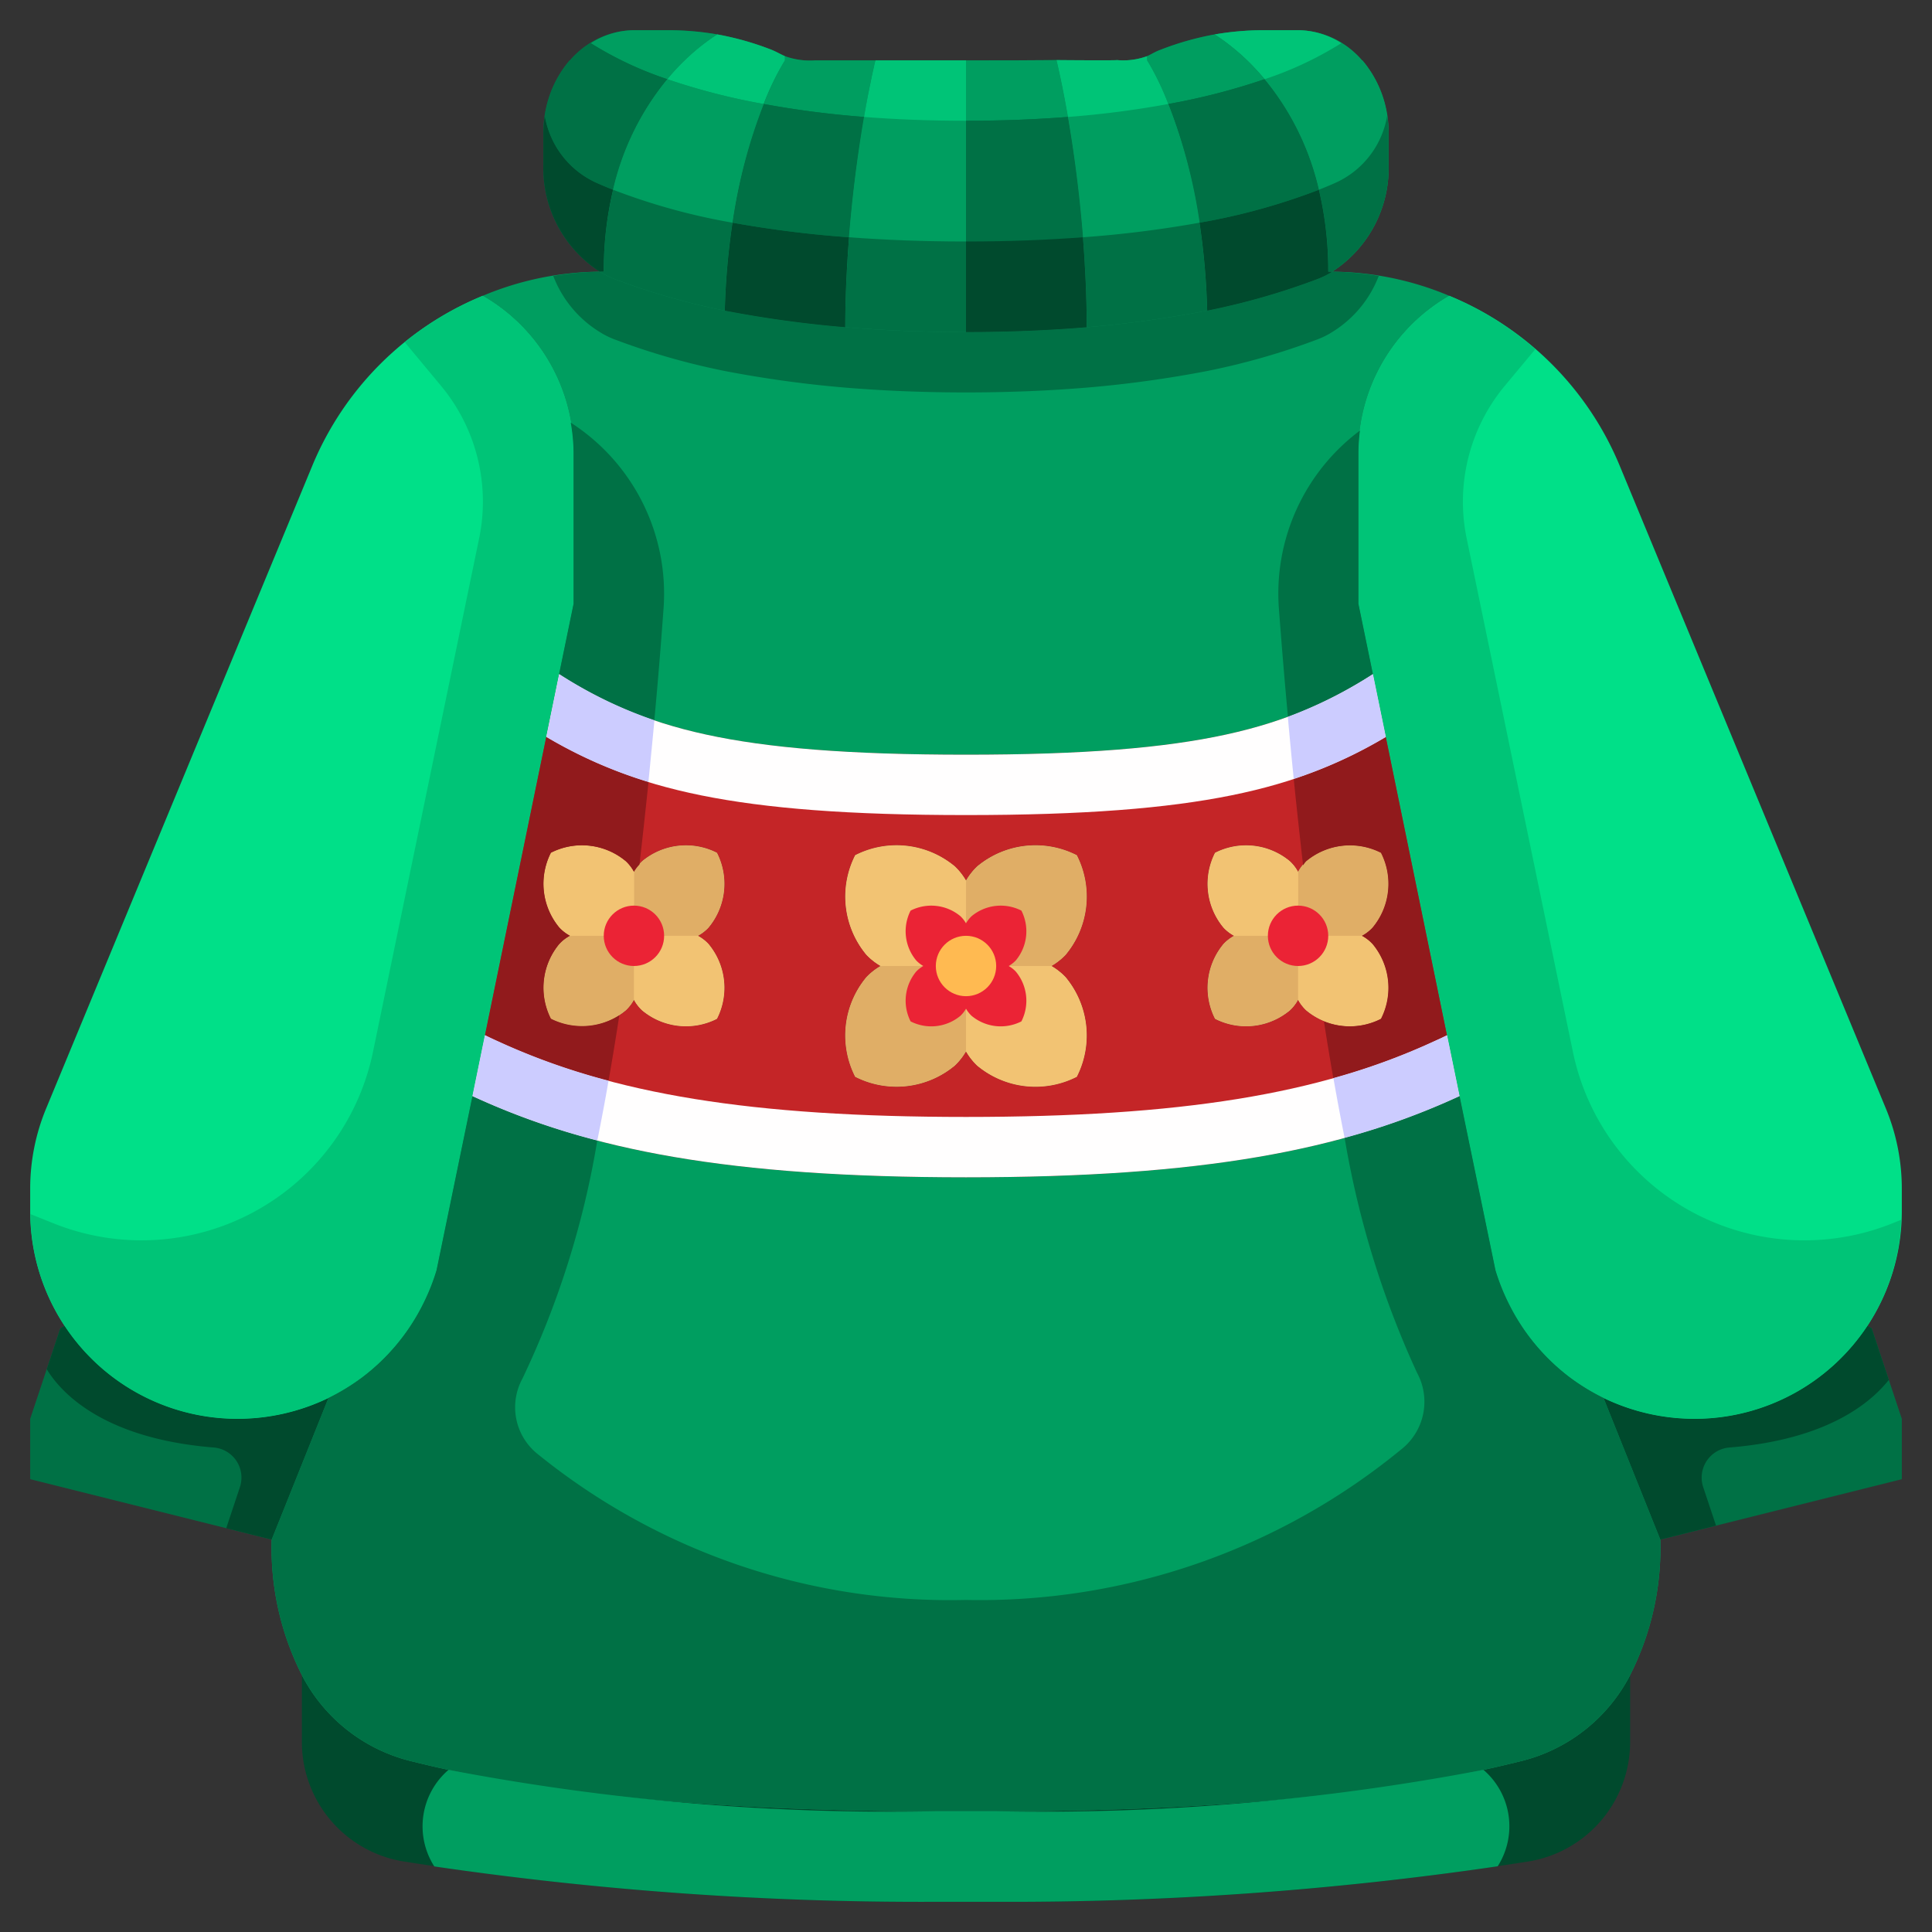 <svg xmlns="http://www.w3.org/2000/svg" viewBox="0 0 64 64"><rect x="0" y="0" width="64" height="64" fill="#333333" stroke="none"/><g id="_23-sweater" data-name="23-sweater"><path d="M23.75,28.25a2.266,2.266,0,0,1-.28,2.48,1.375,1.375,0,0,1-.35.27,1.375,1.375,0,0,1,.35.27,2.266,2.266,0,0,1,.28,2.48,2.266,2.266,0,0,1-2.48-.28,1.375,1.375,0,0,1-.27-.35,1.375,1.375,0,0,1-.27.35,2.266,2.266,0,0,1-2.48.28,2.266,2.266,0,0,1,.28-2.48,1.375,1.375,0,0,1,.35-.27,1.375,1.375,0,0,1-.35-.27,2.266,2.266,0,0,1-.28-2.48,2.266,2.266,0,0,1,2.48.28,1.375,1.375,0,0,1,.27.35,1.375,1.375,0,0,1,.27-.35A2.266,2.266,0,0,1,23.75,28.25Z" style="fill:#f2c373"/><path d="M35.67,28.33a3.015,3.015,0,0,1-.37,3.3,2.1,2.1,0,0,1-.47.37,2.1,2.1,0,0,1,.47.37,3.015,3.015,0,0,1,.37,3.3,3.015,3.015,0,0,1-3.3-.37,2.1,2.1,0,0,1-.37-.47,2.1,2.1,0,0,1-.37.47,3.015,3.015,0,0,1-3.3.37,3.015,3.015,0,0,1,.37-3.3,2.1,2.1,0,0,1,.47-.37,2.1,2.1,0,0,1-.47-.37,3.015,3.015,0,0,1-.37-3.3,3.015,3.015,0,0,1,3.3.37,2.1,2.1,0,0,1,.37.47,2.1,2.1,0,0,1,.37-.47A3.015,3.015,0,0,1,35.67,28.33Z" style="fill:#f2c373"/><path d="M45.75,28.25a2.266,2.266,0,0,1-.28,2.48,1.375,1.375,0,0,1-.35.27,1.375,1.375,0,0,1,.35.27,2.266,2.266,0,0,1,.28,2.48,2.266,2.266,0,0,1-2.48-.28,1.375,1.375,0,0,1-.27-.35,1.375,1.375,0,0,1-.27.35,2.266,2.266,0,0,1-2.48.28,2.266,2.266,0,0,1,.28-2.48,1.375,1.375,0,0,1,.35-.27,1.375,1.375,0,0,1-.35-.27,2.266,2.266,0,0,1-.28-2.48,2.266,2.266,0,0,1,2.48.28,1.375,1.375,0,0,1,.27.35,1.375,1.375,0,0,1,.27-.35A2.266,2.266,0,0,1,45.75,28.25Z" style="fill:#f2c373"/><path d="M22.15,1a9.634,9.634,0,0,1,1.61.14C22.89,1.69,20,3.9,20,9h-.13A4.085,4.085,0,0,1,18,5.46V4.41A3.673,3.673,0,0,1,18.87,2h.01a2.811,2.811,0,0,1,2.11-1Z" style="fill:#007145"/><path d="M27,2h2a41.09,41.09,0,0,0-1,8.84,37.814,37.814,0,0,1-3.99-.55C24.16,4.76,26,2,26,2V1.86A2.415,2.415,0,0,0,27,2Z" style="fill:#007145"/><path d="M35,2a41.09,41.09,0,0,1,1,8.84c-1.2.1-2.54.16-4,.16V2c1.06,0,2.13,0,3-.01Z" style="fill:#007145"/><path d="M44.03,9h.1a2.69,2.69,0,0,1-.48.24,23.24,23.24,0,0,1-3.66,1.05C39.84,4.76,38,2,38,2V1.86c.14-.06.25-.14.44-.21a9.672,9.672,0,0,1,1.8-.51C41.11,1.69,44,3.9,44,9Z" style="fill:#007145"/><path d="M26,1.86V2s-1.84,2.76-1.99,8.29a23.24,23.24,0,0,1-3.66-1.05A2.69,2.69,0,0,1,19.87,9H20c0-5.1,2.89-7.31,3.76-7.86a9.672,9.672,0,0,1,1.8.51C25.75,1.73,25.86,1.8,26,1.86Z" style="fill:#009e60"/><path d="M32,2v9c-1.46,0-2.8-.06-4-.16A41.09,41.09,0,0,1,29,2Z" style="fill:#009e60"/><path d="M39.99,10.29a37.814,37.814,0,0,1-3.99.55A41.09,41.09,0,0,0,35,2V1.99c1.17.01,2,.01,2,0a2.271,2.271,0,0,0,1-.13V2S39.84,4.76,39.99,10.29Z" style="fill:#009e60"/><path d="M46,4.41V5.46A4.085,4.085,0,0,1,44.13,9H44c0-5.1-2.89-7.31-3.76-7.86A9.634,9.634,0,0,1,41.85,1h1.16a2.811,2.811,0,0,1,2.11,1h.01A3.673,3.673,0,0,1,46,4.41Z" style="fill:#009e60"/><path d="M45.48,22.33l2.87,13.98C44.49,38.1,39.85,39,32,39s-12.49-.9-16.35-2.69l2.87-13.98C21.33,24.11,24.19,25,32,25S42.67,24.11,45.48,22.33Zm-.01,8.4a2.266,2.266,0,0,0,.28-2.48,2.266,2.266,0,0,0-2.48.28,1.375,1.375,0,0,0-.27.35,1.375,1.375,0,0,0-.27-.35,2.266,2.266,0,0,0-2.48-.28,2.266,2.266,0,0,0,.28,2.48,1.375,1.375,0,0,0,.35.27,1.375,1.375,0,0,0-.35.27,2.266,2.266,0,0,0-.28,2.48,2.266,2.266,0,0,0,2.48-.28,1.375,1.375,0,0,0,.27-.35,1.375,1.375,0,0,0,.27.35,2.266,2.266,0,0,0,2.48.28,2.266,2.266,0,0,0-.28-2.48,1.375,1.375,0,0,0-.35-.27A1.375,1.375,0,0,0,45.47,30.73Zm-10.17.9a3.015,3.015,0,0,0,.37-3.3,3.015,3.015,0,0,0-3.3.37,2.1,2.1,0,0,0-.37.47,2.1,2.1,0,0,0-.37-.47,3.015,3.015,0,0,0-3.3-.37,3.015,3.015,0,0,0,.37,3.3,2.1,2.1,0,0,0,.47.37,2.1,2.1,0,0,0-.47.37,3.015,3.015,0,0,0-.37,3.3,3.015,3.015,0,0,0,3.3-.37,2.1,2.1,0,0,0,.37-.47,2.1,2.1,0,0,0,.37.47,3.015,3.015,0,0,0,3.3.37,3.015,3.015,0,0,0-.37-3.3,2.1,2.1,0,0,0-.47-.37A2.1,2.1,0,0,0,35.3,31.63Zm-11.83-.9a2.266,2.266,0,0,0,.28-2.48,2.266,2.266,0,0,0-2.48.28,1.375,1.375,0,0,0-.27.35,1.375,1.375,0,0,0-.27-.35,2.266,2.266,0,0,0-2.48-.28,2.266,2.266,0,0,0,.28,2.48,1.375,1.375,0,0,0,.35.27,1.375,1.375,0,0,0-.35.27,2.266,2.266,0,0,0-.28,2.48,2.266,2.266,0,0,0,2.48-.28,1.375,1.375,0,0,0,.27-.35,1.375,1.375,0,0,0,.27.35,2.266,2.266,0,0,0,2.48.28,2.266,2.266,0,0,0-.28-2.48,1.375,1.375,0,0,0-.35-.27A1.375,1.375,0,0,0,23.47,30.73Z" style="fill:#c42527"/><path d="M54,55.49v2.22a4.013,4.013,0,0,1-3.35,3.95A109.694,109.694,0,0,1,33,63H31a109.694,109.694,0,0,1-17.65-1.34A4.013,4.013,0,0,1,10,57.71V55.49a5.564,5.564,0,0,0,3.7,2.87C17.18,59.23,22.64,60,31,60h2c8.36,0,13.82-.77,17.3-1.64A5.564,5.564,0,0,0,54,55.49Z" style="fill:#004a2d"/><path d="M10.88,46.31,9,51,1,49V47l1-3,.14-.08A6.857,6.857,0,0,0,7.87,47,6.927,6.927,0,0,0,10.88,46.31Z" style="fill:#007145"/><path d="M63,47v2l-8,2-1.88-4.69a6.927,6.927,0,0,0,3.01.69,6.857,6.857,0,0,0,5.73-3.08L62,44Z" style="fill:#007145"/><path d="M54,55.49a5.564,5.564,0,0,1-3.7,2.87C46.82,59.23,41.36,60,33,60H31c-8.36,0-13.82-.77-17.3-1.64A5.564,5.564,0,0,1,10,55.49,9.315,9.315,0,0,1,9,51l1.88-4.69a7.172,7.172,0,0,0,1.1-.67,6.934,6.934,0,0,0,2.48-3.56l1.19-5.77C19.51,38.1,24.15,39,32,39s12.49-.9,16.35-2.69l1.19,5.77a6.934,6.934,0,0,0,2.48,3.56,7.172,7.172,0,0,0,1.1.67L55,51A9.315,9.315,0,0,1,54,55.49Z" style="fill:#009e60"/><path d="M39.99,10.29a23.24,23.24,0,0,0,3.66-1.05A2.69,2.69,0,0,0,44.13,9a10.157,10.157,0,0,1,3.88.8A6,6,0,0,0,45,15v5l.48,2.33C42.67,24.11,39.81,25,32,25s-10.67-.89-13.48-2.67L19,20V15a6,6,0,0,0-3.01-5.2A10.157,10.157,0,0,1,19.87,9a2.69,2.69,0,0,0,.48.24,23.24,23.24,0,0,0,3.66,1.05,37.814,37.814,0,0,0,3.99.55c1.2.1,2.54.16,4,.16s2.8-.06,4-.16A37.814,37.814,0,0,0,39.99,10.29Z" style="fill:#009e60"/><path d="M18.52,22.33,15.65,36.31l-1.19,5.77a6.934,6.934,0,0,1-2.48,3.56,7.172,7.172,0,0,1-1.1.67A6.927,6.927,0,0,1,7.87,47,6.87,6.87,0,0,1,1,40.13v-.76a6.929,6.929,0,0,1,.52-2.63l8.82-21.3A10.379,10.379,0,0,1,15.99,9.8,6,6,0,0,1,19,15v5Z" style="fill:#00e088"/><path d="M53.12,46.31a7.172,7.172,0,0,1-1.1-.67,6.934,6.934,0,0,1-2.48-3.56l-1.19-5.77L45.48,22.33,45,20V15a6,6,0,0,1,3.01-5.2,10.379,10.379,0,0,1,5.65,5.64l8.82,21.3A6.929,6.929,0,0,1,63,39.37v.76A6.87,6.87,0,0,1,56.13,47,6.927,6.927,0,0,1,53.12,46.31Z" style="fill:#00e088"/><path d="M19.87,11a2.69,2.69,0,0,0,.48.24,23.24,23.24,0,0,0,3.66,1.05,37.814,37.814,0,0,0,3.99.55c1.2.1,2.54.16,4,.16s2.8-.06,4-.16a37.814,37.814,0,0,0,3.99-.55,23.24,23.24,0,0,0,3.66-1.05,2.69,2.69,0,0,0,.48-.24,3.761,3.761,0,0,0,1.543-1.859A10.232,10.232,0,0,0,44.13,9a2.69,2.69,0,0,1-.48.24,23.24,23.24,0,0,1-3.66,1.05,37.814,37.814,0,0,1-3.99.55c-1.2.1-2.54.16-4,.16s-2.8-.06-4-.16a37.814,37.814,0,0,1-3.99-.55,23.24,23.24,0,0,1-3.66-1.05A2.69,2.69,0,0,1,19.87,9a10.232,10.232,0,0,0-1.543.141A3.761,3.761,0,0,0,19.87,11Z" style="fill:#007145"/><path d="M45.908,24.413,45.48,22.33C42.67,24.11,39.81,25,32,25s-10.67-.89-13.48-2.67l-.427,2.081C21.021,26.128,24.247,27,32,27,39.8,27,43.015,26.119,45.908,24.413Z" style="fill:#fffefe"/><path d="M32,39c7.85,0,12.49-.9,16.35-2.69l-.414-2.017c-.137.067-.273.132-.428.2C43.723,36.251,39.085,37,32,37s-11.723-.749-15.527-2.514c-.139-.062-.274-.127-.409-.193L15.65,36.31C19.51,38.1,24.15,39,32,39Z" style="fill:#fffefe"/><path d="M32,29.169a2.1,2.1,0,0,0-.37-.47,3.017,3.017,0,0,0-3.3-.37,3.017,3.017,0,0,0,.37,3.3,2.1,2.1,0,0,0,.47.37H32Z" style="fill:#f2c373"/><path d="M34.831,32a2.1,2.1,0,0,0,.47-.37,3.017,3.017,0,0,0,.37-3.3,3.017,3.017,0,0,0-3.3.37,2.1,2.1,0,0,0-.37.47V32Z" style="fill:#e0ae66"/><path d="M29.169,32a2.1,2.1,0,0,0-.47.37,3.017,3.017,0,0,0-.37,3.3,3.017,3.017,0,0,0,3.3-.37A2.108,2.108,0,0,0,32,34.83V32Z" style="fill:#e0ae66"/><path d="M34.831,32H32v2.83a2.108,2.108,0,0,0,.37.471,3.017,3.017,0,0,0,3.3.37,3.017,3.017,0,0,0-.37-3.3A2.1,2.1,0,0,0,34.831,32Z" style="fill:#f2c373"/><path d="M33.835,30.165a1.508,1.508,0,0,1-.185,1.65,1.052,1.052,0,0,1-.235.185,1.052,1.052,0,0,1,.235.185,1.508,1.508,0,0,1,.185,1.65,1.508,1.508,0,0,1-1.65-.185A1.052,1.052,0,0,1,32,33.415a1.052,1.052,0,0,1-.185.235,1.508,1.508,0,0,1-1.65.185,1.508,1.508,0,0,1,.185-1.65A1.052,1.052,0,0,1,30.585,32a1.052,1.052,0,0,1-.235-.185,1.508,1.508,0,0,1-.185-1.65,1.508,1.508,0,0,1,1.65.185,1.052,1.052,0,0,1,.185.235,1.052,1.052,0,0,1,.185-.235A1.508,1.508,0,0,1,33.835,30.165Z" style="fill:#eb2335"/><circle cx="32" cy="32" r="1" style="fill:#ffba51"/><path d="M45.12,31a1.375,1.375,0,0,0,.35-.27,2.266,2.266,0,0,0,.28-2.48,2.266,2.266,0,0,0-2.48.28,1.375,1.375,0,0,0-.27.35V31Z" style="fill:#e0ae66"/><path d="M43,28.88a1.375,1.375,0,0,0-.27-.35,2.266,2.266,0,0,0-2.48-.28,2.266,2.266,0,0,0,.28,2.48,1.375,1.375,0,0,0,.35.27H43Z" style="fill:#f2c373"/><path d="M45.12,31H43v2.12a1.375,1.375,0,0,0,.27.35,2.266,2.266,0,0,0,2.48.28,2.266,2.266,0,0,0-.28-2.48A1.375,1.375,0,0,0,45.12,31Z" style="fill:#f2c373"/><path d="M40.88,31a1.375,1.375,0,0,0-.35.27,2.266,2.266,0,0,0-.28,2.48,2.266,2.266,0,0,0,2.48-.28,1.375,1.375,0,0,0,.27-.35V31Z" style="fill:#e0ae66"/><circle cx="43" cy="31" r="1" style="fill:#eb2335"/><path d="M23.12,31a1.375,1.375,0,0,0,.35-.27,2.266,2.266,0,0,0,.28-2.48,2.266,2.266,0,0,0-2.48.28,1.375,1.375,0,0,0-.27.35V31Z" style="fill:#e0ae66"/><path d="M21,28.88a1.375,1.375,0,0,0-.27-.35,2.266,2.266,0,0,0-2.48-.28,2.266,2.266,0,0,0,.28,2.48,1.375,1.375,0,0,0,.35.27H21Z" style="fill:#f2c373"/><path d="M23.12,31H21v2.12a1.375,1.375,0,0,0,.27.35,2.266,2.266,0,0,0,2.48.28,2.266,2.266,0,0,0-.28-2.48A1.375,1.375,0,0,0,23.12,31Z" style="fill:#f2c373"/><path d="M18.88,31a1.375,1.375,0,0,0-.35.27,2.266,2.266,0,0,0-.28,2.48,2.266,2.266,0,0,0,2.48-.28,1.375,1.375,0,0,0,.27-.35V31Z" style="fill:#e0ae66"/><circle cx="21" cy="31" r="1" style="fill:#eb2335"/><path d="M2.14,43.92,2,44l-.452,1.356c.432.714,1.792,2.288,5.514,2.593a1,1,0,0,1,.886,1.312l-.454,1.363L9,51l1.88-4.69A6.927,6.927,0,0,1,7.87,47,6.857,6.857,0,0,1,2.14,43.92Z" style="fill:#004a2d"/><path d="M61.86,43.92A6.857,6.857,0,0,1,56.13,47a6.927,6.927,0,0,1-3.01-.69L55,51l1.846-.462-.426-1.277a1,1,0,0,1,.887-1.312c3.186-.261,4.638-1.452,5.263-2.239L62,44Z" style="fill:#004a2d"/><path d="M15.99,9.8a10.37,10.37,0,0,0-2.584,1.533l1.2,1.444a6,6,0,0,1,1.266,5.057L12.356,34.845A7.829,7.829,0,0,1,1.782,40.528l-.775-.31A6.856,6.856,0,0,0,7.87,47a6.927,6.927,0,0,0,3.01-.69,7.172,7.172,0,0,0,1.1-.67,6.934,6.934,0,0,0,2.48-3.56l1.19-5.77,2.87-13.98L19,20V15A6,6,0,0,0,15.99,9.8Z" style="fill:#00c477"/><path d="M61.86,43.92a6.845,6.845,0,0,0,1.119-3.512l-.3.12a7.829,7.829,0,0,1-10.574-5.683l-3.52-17.011a6,6,0,0,1,1.267-5.057l1.007-1.209A10.345,10.345,0,0,0,48.01,9.8,6,6,0,0,0,45,15v5l.48,2.33,2.87,13.98,1.19,5.77a6.934,6.934,0,0,0,2.48,3.56,7.172,7.172,0,0,0,1.1.67,6.927,6.927,0,0,0,3.01.69A6.857,6.857,0,0,0,61.86,43.92Z" style="fill:#00c477"/><path d="M23.76,1.14A9.634,9.634,0,0,0,22.15,1H20.99a2.689,2.689,0,0,0-1.421.431,11.7,11.7,0,0,0,2.538,1.193A7.32,7.32,0,0,1,23.76,1.14Z" style="fill:#009e60"/><path d="M20,9a11.59,11.59,0,0,1,.31-2.714c-.2-.078-.387-.157-.556-.233a2.976,2.976,0,0,1-1.705-2.214A3.87,3.87,0,0,0,18,4.41V5.46A4.085,4.085,0,0,0,19.87,9H20Z" style="fill:#004a2d"/><path d="M19.754,6.053c.169.076.358.155.556.233a8.88,8.88,0,0,1,1.8-3.662,11.7,11.7,0,0,1-2.538-1.193A3.014,3.014,0,0,0,18.88,2h-.01a3.584,3.584,0,0,0-.821,1.839A2.976,2.976,0,0,0,19.754,6.053Z" style="fill:#007145"/><path d="M24.265,7.377a23.726,23.726,0,0,0-.255,2.913,37.814,37.814,0,0,0,3.99.55c0-1.051.054-2.05.126-2.98A36.6,36.6,0,0,1,24.265,7.377Z" style="fill:#004a2d"/><path d="M25.3,3.445a31.607,31.607,0,0,0,3.326.429C28.825,2.7,29,2,29,2H27a2.415,2.415,0,0,1-1-.14V2A8.873,8.873,0,0,0,25.3,3.445Z" style="fill:#009e60"/><path d="M25.3,3.445a17.746,17.746,0,0,0-1.031,3.932,36.6,36.6,0,0,0,3.861.483c.125-1.6.321-2.969.5-3.986A31.607,31.607,0,0,1,25.3,3.445Z" style="fill:#007145"/><path d="M35.378,3.874C35.175,2.7,35,2,35,2V1.99C34.13,2,33.06,2,32,2V4C33.23,4,34.352,3.954,35.378,3.874Z" style="fill:#009e60"/><path d="M32,4V8c1.424,0,2.707-.053,3.874-.14-.125-1.6-.321-2.969-.5-3.986C34.352,3.954,33.23,4,32,4Z" style="fill:#007145"/><path d="M32,8v3c1.46,0,2.8-.06,4-.16,0-1.051-.054-2.05-.126-2.98C34.707,7.947,33.424,8,32,8Z" style="fill:#004a2d"/><path d="M44,9a11.59,11.59,0,0,0-.31-2.714,21.021,21.021,0,0,1-3.955,1.091,23.726,23.726,0,0,1,.255,2.913,23.24,23.24,0,0,0,3.66-1.05A2.69,2.69,0,0,0,44.13,9H44Z" style="fill:#004a2d"/><path d="M38.7,3.445a21.581,21.581,0,0,0,3.189-.821A7.32,7.32,0,0,0,40.24,1.14a9.672,9.672,0,0,0-1.8.51c-.19.07-.3.15-.44.21V2A8.873,8.873,0,0,1,38.7,3.445Z" style="fill:#009e60"/><path d="M39.735,7.377A21.021,21.021,0,0,0,43.69,6.286a8.88,8.88,0,0,0-1.8-3.662,21.581,21.581,0,0,1-3.189.821A17.746,17.746,0,0,1,39.735,7.377Z" style="fill:#007145"/><path d="M22.107,2.624a21.581,21.581,0,0,0,3.189.821A8.873,8.873,0,0,1,26,2V1.86c-.14-.06-.25-.13-.44-.21a9.672,9.672,0,0,0-1.8-.51A7.32,7.32,0,0,0,22.107,2.624Z" style="fill:#00c477"/><path d="M22.107,2.624a8.88,8.88,0,0,0-1.8,3.662,21.021,21.021,0,0,0,3.955,1.091A17.746,17.746,0,0,1,25.3,3.445,21.581,21.581,0,0,1,22.107,2.624Z" style="fill:#009e60"/><path d="M20.31,6.286A11.59,11.59,0,0,0,20,9h-.13a2.69,2.69,0,0,0,.48.24,23.24,23.24,0,0,0,3.66,1.05,23.726,23.726,0,0,1,.255-2.913A21.021,21.021,0,0,1,20.31,6.286Z" style="fill:#007145"/><path d="M28.622,3.874c-.175,1.017-.371,2.391-.5,3.986C29.293,7.947,30.576,8,32,8V4C30.77,4,29.648,3.954,28.622,3.874Z" style="fill:#009e60"/><path d="M32,4V2H29s-.175.7-.378,1.874C29.648,3.954,30.77,4,32,4Z" style="fill:#00c477"/><path d="M28.126,7.86C28.054,8.79,28,9.789,28,10.84c1.2.1,2.54.16,4,.16V8C30.576,8,29.293,7.947,28.126,7.86Z" style="fill:#007145"/><path d="M35.378,3.874c.175,1.017.371,2.391.5,3.986a36.6,36.6,0,0,0,3.861-.483A17.746,17.746,0,0,0,38.7,3.445,31.607,31.607,0,0,1,35.378,3.874Z" style="fill:#009e60"/><path d="M35.378,3.874A31.607,31.607,0,0,0,38.7,3.445,8.873,8.873,0,0,0,38,2V1.86a2.271,2.271,0,0,1-1,.13c0,.01-.83.01-2,0V2S35.175,2.7,35.378,3.874Z" style="fill:#00c477"/><path d="M35.874,7.86c.072.93.122,1.929.126,2.98a37.814,37.814,0,0,0,3.99-.55,23.726,23.726,0,0,0-.255-2.913A36.6,36.6,0,0,1,35.874,7.86Z" style="fill:#007145"/><path d="M45.12,2a3.014,3.014,0,0,0-.689-.569,11.7,11.7,0,0,1-2.538,1.193,8.88,8.88,0,0,1,1.8,3.662c.2-.078.387-.157.556-.233a2.976,2.976,0,0,0,1.7-2.214A3.584,3.584,0,0,0,45.13,2Z" style="fill:#009e60"/><path d="M44.246,6.053c-.169.076-.358.155-.556.233A11.59,11.59,0,0,1,44,9h.13A4.085,4.085,0,0,0,46,5.46V4.41a3.87,3.87,0,0,0-.049-.571A2.976,2.976,0,0,1,44.246,6.053Z" style="fill:#007145"/><path d="M41.893,2.624a11.7,11.7,0,0,0,2.538-1.193A2.689,2.689,0,0,0,43.01,1H41.85a9.634,9.634,0,0,0-1.61.14A7.32,7.32,0,0,1,41.893,2.624Z" style="fill:#00c477"/><path d="M42.857,25.805c.093.932.2,1.89.309,2.86a1.638,1.638,0,0,1,.1-.135,2.266,2.266,0,0,1,2.48-.28,2.266,2.266,0,0,1-.28,2.48,1.375,1.375,0,0,1-.35.27,1.375,1.375,0,0,1,.35.27,2.266,2.266,0,0,1,.28,2.48,2.286,2.286,0,0,1-1.889.087q.149.949.31,1.877a21.935,21.935,0,0,0,3.337-1.219c.155-.07.291-.135.428-.2L45.48,22.33l.428,2.083A15.307,15.307,0,0,1,42.857,25.805Z" style="fill:#911a1c"/><path d="M20.159,35.8c.126-.712.245-1.437.357-2.168a2.306,2.306,0,0,1-2.266.115,2.266,2.266,0,0,1,.28-2.48,1.375,1.375,0,0,1,.35-.27,1.375,1.375,0,0,1-.35-.27,2.266,2.266,0,0,1-.28-2.48,2.266,2.266,0,0,1,2.48.28,1.375,1.375,0,0,1,.27.35,1.291,1.291,0,0,1,.183-.237c.108-.928.206-1.844.3-2.738a15.472,15.472,0,0,1-3.386-1.494l.427-2.081L16.064,34.293c.135.066.27.131.409.193A22.2,22.2,0,0,0,20.159,35.8Z" style="fill:#911a1c"/><path d="M53.12,46.31a7.172,7.172,0,0,1-1.1-.67,6.9,6.9,0,0,1-2.042-2.463,7.009,7.009,0,0,1-.438-1.1l-1.19-5.77a24.044,24.044,0,0,1-3.808,1.384,30.734,30.734,0,0,0,2.4,7.786A2.006,2.006,0,0,1,46.434,48,21.994,21.994,0,0,1,32,53a21.686,21.686,0,0,1-14.164-4.813,1.982,1.982,0,0,1-.531-2.516,29.456,29.456,0,0,0,2.481-7.89A24.206,24.206,0,0,1,15.65,36.31l-1.19,5.77a7.009,7.009,0,0,1-.438,1.1A6.9,6.9,0,0,1,11.98,45.64a7.172,7.172,0,0,1-1.1.67L9,51a9.315,9.315,0,0,0,1,4.49,5.564,5.564,0,0,0,3.7,2.87C17.18,59.23,22.64,60,31,60h2c8.36,0,13.82-.77,17.3-1.64A5.564,5.564,0,0,0,54,55.49,9.315,9.315,0,0,0,55,51Z" style="fill:#007145"/><path d="M42.365,20.157c.082,1.091.18,2.3.3,3.588A14.46,14.46,0,0,0,45.48,22.33L45,20V15a5.945,5.945,0,0,1,.05-.736A6.735,6.735,0,0,0,42.365,20.157Z" style="fill:#007145"/><path d="M21.981,20.157A6.737,6.737,0,0,0,18.906,14,5.931,5.931,0,0,1,19,15v5l-.48,2.33a14.315,14.315,0,0,0,3.155,1.53C21.8,22.532,21.9,21.28,21.981,20.157Z" style="fill:#007145"/><path d="M42.857,25.805a15.307,15.307,0,0,0,3.051-1.392L45.48,22.33a14.46,14.46,0,0,1-2.819,1.415C42.721,24.413,42.786,25.1,42.857,25.805Z" style="fill:#ccf"/><path d="M21.479,25.905c.071-.7.136-1.381.2-2.045a14.315,14.315,0,0,1-3.155-1.53l-.427,2.081A15.472,15.472,0,0,0,21.479,25.905Z" style="fill:#ccf"/><path d="M44.171,35.714q.177,1.01.371,1.98A24.044,24.044,0,0,0,48.35,36.31l-.414-2.017c-.137.067-.273.132-.428.2A21.935,21.935,0,0,1,44.171,35.714Z" style="fill:#ccf"/><path d="M20.159,35.8a22.2,22.2,0,0,1-3.686-1.317c-.139-.062-.274-.127-.409-.193L15.65,36.31a24.206,24.206,0,0,0,4.136,1.471Q19.983,36.814,20.159,35.8Z" style="fill:#ccf"/><path d="M49.141,58.628A77.868,77.868,0,0,1,33,60H31a77.868,77.868,0,0,1-16.141-1.372,2.464,2.464,0,0,0-.472,3.2A111.558,111.558,0,0,0,31,63h2a111.558,111.558,0,0,0,16.613-1.177,2.464,2.464,0,0,0-.472-3.195Z" style="fill:#009e60"/></g></svg>